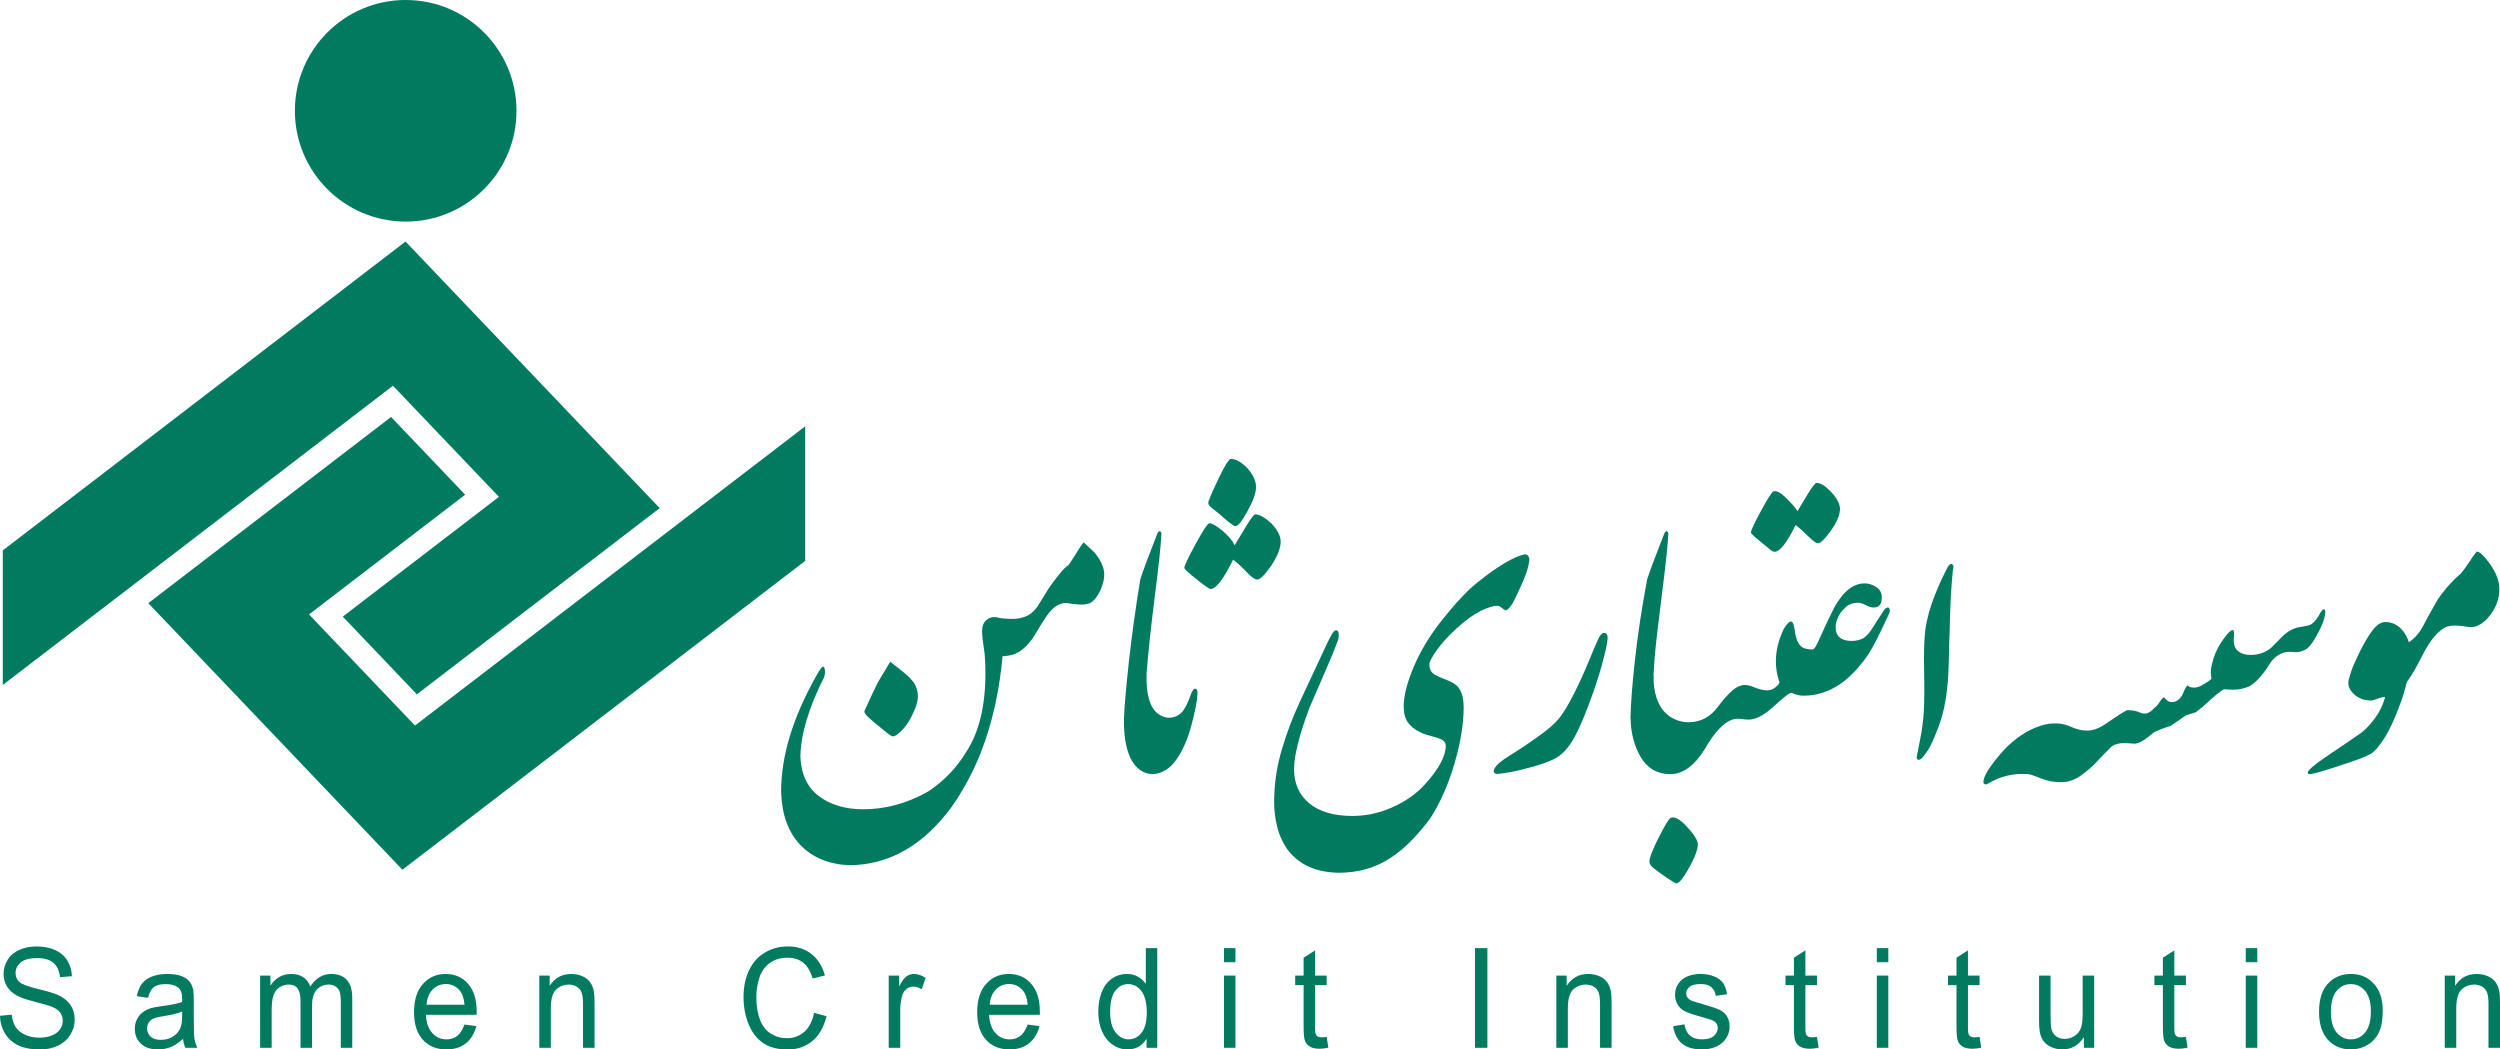 <?xml version="1.0" encoding="UTF-8" standalone="no"?>
<svg
   version="1.1"
   width="1700.784"
   height="713.987"
   id="svg83"
   viewBox="0 0 1700.784 713.987"
   sodipodi:docname="4980acd928509770aba5873114e10081.cdr"
   xmlns:inkscape="http://www.inkscape.org/namespaces/inkscape"
   xmlns:sodipodi="http://sodipodi.sourceforge.net/DTD/sodipodi-0.dtd"
   xmlns="http://www.w3.org/2000/svg"
   xmlns:svg="http://www.w3.org/2000/svg">
  <defs
     id="defs87" />
  <sodipodi:namedview
     id="namedview85"
     pagecolor="#ffffff"
     bordercolor="#666666"
     borderopacity="1.0"
     inkscape:pageshadow="2"
     inkscape:pageopacity="0.0"
     inkscape:pagecheckerboard="0" />
  <g
     id="Layer1000"
     transform="translate(-283.465,-776.865)">
    <path
       d="m 907.663,1247.858 c 0.469,2.386 0.299,4.998 -0.537,7.856 -0.831,2.858 -2.202,6.066 -4.102,9.631 -1.738,3.498 -4.169,6.704 -7.257,9.637 -2.067,1.9 -3.689,2.855 -4.871,2.855 -0.712,0 -2.353,-1.028 -4.879,-3.098 -2.529,-2.054 -4.863,-3.959 -6.96,-5.713 -2.105,-1.732 -3.916,-3.322 -5.405,-4.744 -1.441,-1.438 -2.159,-2.623 -2.159,-3.57 4.612,-10.236 7.748,-16.893 9.405,-19.983 1.827,-3.093 4.569,-7.653 8.209,-13.682 2.129,1.743 4.798,3.845 7.972,6.309 3.171,2.458 5.602,4.75 7.303,6.903 1.722,2.137 2.804,4.671 3.282,7.599 z m 58.161,-27.591 c -2.14,25.456 -7.133,48.211 -14.969,68.27 -5.249,13.323 -11.944,25.818 -20.116,37.481 -19.265,26.082 -42.428,39.252 -69.466,39.478 -14.036,-0.631 -25.157,-5.252 -33.366,-13.852 -8.212,-8.609 -12.535,-20.591 -13.029,-35.984 -0.073,-24.261 7.907,-50.581 23.915,-78.978 3.09,-5.705 4.93,-7.529 5.538,-5.476 0.583,2.059 0.523,4.164 -0.189,6.312 -10.546,20.928 -15.93,39.011 -16.168,54.234 0.542,11.896 4.731,20.793 12.541,26.7 7.81,5.913 17.822,8.914 30.041,8.981 15.46,0 30.33,-4.08 44.606,-12.252 10.622,-7.127 19.139,-16.019 25.567,-26.646 9.748,-14.821 14.082,-35.282 12.964,-61.375 -0.075,-3.411 -0.41,-6.806 -1.017,-10.225 -0.572,-3.4 -0.966,-6.822 -1.128,-10.228 0,-3.724 1.023,-6.434 3.05,-8.088 2.008,-1.676 4.415,-2.264 7.189,-1.786 4.992,2.302 6.339,10.112 4.037,23.432 z"
       style="fill:#007b60;fill-rule:evenodd"
       id="path2" />
    <path
       d="m 961.549,1223.131 c -4.037,-2.699 -5.47,-7.71 -4.28,-15.056 1.185,-7.335 2.691,-11.04 4.518,-11.113 2.612,0.548 5.95,0.869 9.993,0.947 4.032,0.084 7.723,-0.715 11.059,-2.38 3.176,-1.827 5.821,-4.634 7.964,-8.431 l 5.959,-9.764 c 1.727,-2.62 4.126,-5.791 7.13,-9.515 2.464,-3.171 4.636,-5.359 6.555,-6.539 0.399,-0.48 1.169,-1.679 2.377,-3.576 1.179,-1.905 2.844,-4.523 4.982,-7.853 1.676,-2.612 2.658,-3.918 2.979,-3.918 3.252,2.939 5.583,5.106 7.027,6.536 4.593,5.478 6.887,10.557 6.887,15.228 0,2.693 -0.513,5.362 -1.544,7.969 -0.966,2.858 -2.229,5.314 -3.8,7.375 -1.422,2.145 -3.025,3.562 -4.771,4.283 -1.821,0.556 -3.319,0.831 -4.518,0.831 -2.453,0 -4.825,-0.157 -7.133,-0.472 -2.369,-0.402 -3.794,-0.586 -4.285,-0.586 -4.844,0 -9.278,3.039 -13.331,9.146 -2.761,4.123 -5.216,8.058 -7.365,11.785 -2.847,4.839 -6.066,8.555 -9.637,11.175 -2.216,1.827 -5.041,3.036 -8.441,3.627 -3.406,0.594 -6.191,0.691 -8.325,0.3 z"
       style="fill:#007b60;fill-rule:evenodd"
       id="path4" />
    <path
       d="m 1105.467,1118.936 c 0,-1.201 2.213,-6.431 6.612,-15.711 4.388,-9.281 7.316,-13.992 8.741,-14.146 3.309,0 6.998,2.013 11.051,6.061 4.056,4.518 6.083,8.884 6.083,13.086 0,3.886 -1.908,9.27 -5.673,16.168 -3.738,6.909 -6.509,10.352 -8.258,10.352 -1.112,0 -3.503,-1.627 -7.194,-4.877 -3.689,-3.257 -6.506,-5.591 -8.441,-7.019 -1.932,-1.428 -2.92,-2.728 -2.92,-3.913 z m -16.278,44.239 c 0,-1.422 2.521,-6.795 7.605,-16.122 5.068,-9.31 8.22,-14.052 9.399,-14.211 1.897,0 4.882,1.727 8.989,5.171 4.072,3.46 6.817,6.717 8.239,9.818 2.639,-4.28 5.141,-8.444 7.51,-12.489 3.479,-5.71 5.627,-8.563 6.412,-8.563 2.866,0 6.52,2.021 10.957,6.064 4.296,4.523 6.42,8.687 6.42,12.487 0,4.366 -2.124,9.837 -6.42,16.424 -4.437,6.258 -7.613,9.397 -9.518,9.397 -1.514,0 -3.695,-1.465 -6.539,-4.404 -3.978,-4.194 -7.262,-7.257 -9.874,-9.162 -6.496,13.323 -11.639,19.981 -15.347,19.981 -0.783,0 -3.989,-2.191 -9.51,-6.601 -5.57,-4.399 -8.323,-6.992 -8.323,-7.788 z m -25.715,72.078 c -0.381,14.354 2.361,23.505 8.217,27.472 3.163,2.145 6.35,2.858 9.567,2.145 3.201,-0.704 5.689,-2.377 7.438,-5.001 1.749,-2.607 3.209,-5.689 4.407,-9.213 1.19,-3.53 2.299,-5.284 3.341,-5.284 1.347,0 1.903,1.258 1.67,3.805 -0.186,4.267 -1.506,11.234 -4.051,20.869 -2.55,9.639 -6.029,17.547 -10.414,23.737 -4.38,6.183 -9.772,9.432 -16.114,9.745 -6.434,-0.235 -11.418,-3.843 -14.986,-10.827 -3.182,-6.898 -4.65,-15.819 -4.415,-26.765 0.232,-8.004 1.339,-20.812 3.271,-38.41 1.951,-17.606 4.536,-36.437 7.799,-56.504 1.897,-5.872 5.729,-16.176 11.531,-30.937 0.64,-1.414 1.271,-2.01 1.895,-1.765 0.65,0.227 0.947,0.823 0.947,1.765 -0.297,7.313 -1.754,21.184 -4.377,41.643 -2.62,20.464 -4.528,38.299 -5.726,53.525 z"
       style="fill:#007b60;fill-rule:evenodd"
       id="path6" />
    <path
       d="m 1323.806,1158.657 c -0.475,3.004 -1.217,5.905 -2.199,8.668 -1.007,2.782 -2.647,6.676 -4.998,11.658 -2.332,5.009 -3.751,7.864 -4.226,8.568 -1.886,3.022 -3.551,4.523 -4.979,4.523 -1.028,-0.71 -1.981,-1.409 -2.801,-2.075 -0.845,-0.675 -1.608,-1.009 -2.321,-1.009 -3.028,0 -6.971,1.225 -11.842,3.681 -4.858,2.453 -10.236,6.369 -16.043,11.709 -5.853,5.365 -10.368,10.357 -13.625,14.991 -3.263,4.644 -4.901,7.84 -4.901,9.585 0,2.612 0.847,4.639 2.502,6.053 1.449,1.115 3.991,2.388 7.686,3.81 3.694,1.438 6.131,2.618 7.303,3.576 3.891,2.696 5.843,8.047 5.843,16.052 0,11.027 -2.083,23.651 -6.242,37.881 -4.18,14.238 -9.637,26.584 -16.348,37.058 -3.492,4.836 -7.559,9.702 -12.206,14.565 -4.652,4.885 -9.623,9.068 -14.934,12.559 -10.217,6.736 -21.994,10.098 -35.312,10.098 -15.145,-0.235 -26.649,-5.338 -34.494,-15.342 -3.568,-5.076 -6.023,-10.468 -7.375,-16.168 -1.363,-5.713 -2.018,-11.143 -2.018,-16.308 0,-6.498 0.475,-12.881 1.427,-19.141 0.953,-6.258 2.418,-12.533 4.399,-18.791 3.095,-10.236 6.846,-20.11 11.253,-29.62 4.38,-9.515 7.977,-17.209 10.746,-23.079 l 8.331,-17.852 c 0.942,-1.975 1.962,-3.913 3.028,-5.824 1.066,-1.892 2.046,-2.855 2.933,-2.855 1.179,0 1.781,0.963 1.827,2.855 0.049,1.911 -0.17,3.333 -0.648,4.291 -1.266,3.403 -2.38,6.28 -3.333,8.622 -0.961,2.334 -2.38,5.713 -4.283,10.101 -1.905,4.412 -3.981,9.167 -6.188,14.276 -2.229,5.122 -4.048,9.345 -5.484,12.673 -6.949,18.556 -10.444,32.478 -10.444,41.753 0,9.753 3.446,17.487 10.387,23.2 6.949,5.708 16.726,8.568 29.34,8.568 10.446,0 20.582,-2.477 30.314,-7.386 7.3,-3.654 13.377,-8.091 18.259,-13.32 4.885,-5.227 8.587,-10.147 11.118,-14.743 2.534,-4.604 3.792,-8.733 3.792,-12.371 0,-2.307 -1.668,-3.994 -5.017,-5.071 -3.4,-1.066 -5.837,-1.773 -7.343,-2.127 -1.503,-0.367 -3.209,-1.017 -5.1,-1.97 -3.646,-1.738 -6.407,-3.962 -8.341,-6.671 -1.884,-2.688 -2.828,-6.339 -2.828,-10.924 0,-7.065 2.259,-16 6.819,-26.835 4.558,-10.822 11.002,-21.468 19.325,-31.93 6.825,-8.568 13.024,-15.504 18.564,-20.817 3.006,-2.78 6.844,-5.899 11.472,-9.394 4.636,-3.487 9.14,-6.509 13.518,-9.038 5.378,-3.095 9.634,-4.879 12.71,-5.359 1.276,0 2.151,0.54 2.618,1.603 0.486,1.069 0.602,2.078 0.362,3.041 z"
       style="fill:#007b60;fill-rule:evenodd"
       id="path8" />
    <path
       d="m 1377.169,1210.989 c -0.173,3.182 -1.419,8.986 -3.697,17.42 -2.283,8.444 -5.33,17.673 -9.111,27.653 -3.77,9.996 -7.071,17.555 -9.939,22.666 -2.844,5.119 -5.95,9.024 -9.318,11.72 -3.389,2.701 -8.846,5.133 -16.432,7.316 -7.551,2.175 -13.633,3.665 -18.175,4.463 -4.577,0.785 -7.443,1.179 -8.655,1.179 -1.179,-0.157 -1.903,-0.65 -2.129,-1.482 -0.229,-0.837 0.13,-1.892 1.074,-3.157 1.268,-2.059 4.55,-4.715 9.874,-7.964 5.311,-3.249 11.488,-7.356 18.496,-12.311 7.014,-4.96 12.025,-9.281 14.994,-12.97 2.979,-3.678 6.312,-9.219 10.044,-16.586 3.724,-7.383 7.122,-14.813 10.166,-22.302 3.068,-7.497 5.249,-12.605 6.56,-15.353 1.285,-2.728 2.715,-4.021 4.229,-3.864 1.314,0.235 2.019,1.428 2.019,3.57 z"
       style="fill:#007b60;fill-rule:evenodd"
       id="path10" />
    <path
       d="m 1408.327,1236.332 c -0.229,4.442 -0.715,8.49 -1.438,12.182 -0.694,3.681 -1.695,6.795 -2.914,9.343 -1.236,2.529 -2.742,4.439 -4.569,5.708 -1.827,1.26 -4.053,1.706 -6.663,1.306 0.151,-9.278 1.152,-22.215 2.979,-38.833 1.808,-16.607 4.58,-34.947 8.309,-55.014 1.916,-5.872 5.77,-16.176 11.561,-30.937 0.599,-1.414 1.247,-2.01 1.884,-1.765 0.629,0.227 0.961,0.823 0.961,1.765 -0.332,7.313 -1.789,21.184 -4.407,41.643 -2.628,20.464 -4.218,34.497 -4.828,42.107 -0.569,7.613 -0.874,11.78 -0.874,12.497 z"
       style="fill:#007b60;fill-rule:evenodd"
       id="path12" />
    <path
       d="m 1405.596,1363.101 c 0,-2.623 2.083,-8.093 6.28,-16.41 4.21,-8.331 6.941,-12.81 8.207,-13.445 2.542,-1.109 6.169,0.853 10.884,5.896 4.731,5.033 7.246,8.976 7.578,11.831 0,3.727 -2,9.132 -5.959,16.232 -3.962,7.089 -6.836,10.643 -8.579,10.643 -0.704,0 -3.028,-1.365 -6.997,-4.105 -3.97,-2.739 -6.949,-4.89 -8.911,-6.487 -1.695,-1.422 -2.502,-2.809 -2.502,-4.156 z m 64.824,-96.797 c -3.562,-0.631 -6.285,-0.631 -8.115,0 -6.169,1.984 -12.527,8.679 -19.001,20.094 -7.073,11.423 -14.91,17.131 -23.564,17.131 -8.806,-0.073 -15.477,-3.9 -19.981,-11.477 -4.523,-7.562 -6.865,-16.626 -7.016,-27.181 2.056,-6.973 4.331,-12.983 6.833,-18.008 2.507,-5.049 5.408,-8.511 8.752,-10.409 0,11.887 2.893,20.534 8.681,25.918 4.436,3.892 9.54,5.829 15.347,5.829 8.074,0 14.748,-3.565 19.954,-10.697 3.98,-5.244 7.351,-8.989 10.12,-11.251 2.79,-2.248 5.427,-3.387 7.988,-3.387 1.657,0.483 2.655,4.096 3.028,10.822 0.353,6.744 -0.648,10.948 -3.025,12.616 z"
       style="fill:#007b60;fill-rule:evenodd"
       id="path14" />
    <path
       d="m 1474.681,1139.06 c 0,-1.428 2.275,-6.304 6.806,-14.629 4.496,-8.336 7.313,-12.724 8.457,-13.215 1.895,-0.785 4.634,0.561 8.244,4.056 3.616,3.487 6.328,6.582 8.147,9.275 2.21,-3.646 4.685,-7.74 7.408,-12.255 2.761,-4.523 4.609,-6.814 5.551,-6.892 2.704,0 5.978,2.013 9.823,6.069 3.856,4.035 5.894,7.842 6.131,11.399 0,4.221 -2.075,9.213 -6.18,14.991 -4.056,5.71 -6.995,8.568 -8.825,8.568 -1.266,0 -3.503,-1.606 -6.73,-4.817 -3.19,-3.211 -6.026,-5.716 -8.482,-7.553 -5.95,12.139 -10.719,18.2 -14.292,18.2 -0.95,0 -2.216,-0.707 -3.789,-2.135 -1.587,-1.352 -4.026,-3.346 -7.319,-6.01 -3.303,-2.658 -4.952,-4.348 -4.952,-5.052 z m 29.761,66.332 c 0.704,6.987 2.923,11.191 6.647,12.608 1.179,2.709 2.027,5.535 2.504,8.517 0.483,2.969 0.694,5.899 0.656,8.798 -0.057,2.888 -0.332,5.627 -0.896,8.201 -0.561,2.588 -1.314,4.782 -2.264,6.612 -2.847,0.157 -5.799,-0.475 -8.806,-1.913 -0.955,-0.389 -5.141,2.799 -12.549,9.578 -7.405,6.774 -13.833,9.575 -19.317,8.385 -0.78,-1.743 -1.438,-3.611 -1.905,-5.592 -0.467,-1.986 -0.761,-3.975 -0.845,-6.002 -0.067,-2.024 0.084,-4.035 0.475,-6.018 0.399,-1.973 1.16,-3.878 2.275,-5.699 1.981,0 4.215,0.559 6.712,1.668 2.504,1.101 5.111,1.762 7.834,1.962 2.753,0.194 5.152,-0.74 7.197,-2.793 0.81,-0.561 1.449,-1.436 1.924,-2.626 -4.045,-11.65 -3.093,-23.74 2.866,-36.272 2.056,-3.414 3.703,-5.119 4.979,-5.119 1.123,0 1.932,1.911 2.512,5.708 z"
       style="fill:#007b60;fill-rule:evenodd"
       id="path16" />
    <path
       d="m 1516.562,1218.726 c 0.856,0 1.94,-1.363 3.209,-4.053 1.571,-3.33 3.168,-6.749 4.731,-10.293 1.6,-3.519 3.314,-7.097 5.133,-10.762 1.684,-3.802 4.083,-7.726 7.273,-11.774 4.674,-5.386 9.661,-8.093 14.956,-8.093 2.893,0 5.57,0.847 8.101,2.502 2.456,1.668 3.713,4.005 3.713,7.022 0,4.607 -1.838,6.895 -5.494,6.895 -1.579,0 -3.322,-0.521 -5.214,-1.544 -1.984,-1.115 -3.77,-1.668 -5.381,-1.668 -3.551,0 -6.417,1.042 -8.541,3.095 -2.645,2.38 -4.34,4.633 -5.111,6.782 -1.123,2.453 -1.676,4.634 -1.676,6.536 0,6.347 3.646,9.529 10.93,9.529 2.877,0 5.381,-0.567 7.491,-1.676 2.154,-1.034 4.447,-3.525 6.922,-7.5 1.182,-1.897 2.429,-3.854 3.74,-5.886 1.325,-2.021 2.666,-4.099 4.086,-6.242 0.723,-0.95 1.552,-1.428 2.513,-1.428 0.469,0 0.839,0.437 1.077,1.306 0.237,0.799 0.116,1.743 -0.381,2.85 -2.839,6.274 -5.845,12.503 -9.008,18.685 -3.349,6.585 -6.863,12.017 -10.595,16.294 -6.407,7.856 -13.25,13.45 -20.466,16.777 -5.856,2.691 -11.693,4.045 -17.479,4.045 -0.704,-2.059 -1.419,-4.326 -2.097,-6.779 -0.664,-2.458 -1.115,-5.052 -1.36,-7.791 -0.237,-2.734 -0.124,-5.578 0.362,-8.511 0.47,-2.933 1.495,-5.953 3.095,-9.046 1.76,0.478 3.551,0.726 5.473,0.726 z"
       style="fill:#007b60;fill-rule:evenodd"
       id="path18" />
    <path
       d="m 1609.935,1203.139 c -0.321,8.646 -0.542,16.394 -0.667,23.257 -0.113,6.852 -0.445,12.662 -1.017,17.422 -0.934,10.223 -2.904,19.293 -5.872,27.181 -2.982,7.894 -5.314,13.15 -7.019,15.757 -1.722,2.612 -3.103,4.523 -4.226,5.708 -1.258,1.195 -2.226,1.589 -2.912,1.195 -0.675,-0.399 -0.934,-1.077 -0.783,-2.027 0,-0.232 0.734,-3.846 2.154,-10.827 1.43,-6.968 2.294,-13.731 2.683,-20.272 0.364,-6.542 0.41,-15.782 0.173,-27.71 -0.237,-11.947 0.038,-21.076 0.837,-27.432 0.48,-3.638 1.276,-7.456 2.361,-11.421 1.117,-3.964 2.418,-7.818 3.875,-11.585 1.487,-3.765 3.009,-7.362 4.58,-10.765 1.6,-3.411 3.058,-6.423 4.418,-9.04 1.096,-1.67 2.029,-2.321 2.844,-1.962 0.783,0.353 1.155,1.009 1.069,1.962 -0.17,0.553 -0.335,1.765 -0.534,3.63 -0.189,1.865 -0.418,4.08 -0.591,6.657 -0.197,2.58 -0.378,5.327 -0.561,8.269 -0.14,2.928 -0.275,5.802 -0.41,8.614 -0.103,2.831 -0.197,5.419 -0.294,7.802 -0.057,2.369 -0.105,4.229 -0.105,5.586 z"
       style="fill:#007b60;fill-rule:evenodd"
       id="path20" />
    <path
       d="m 1663.219,1303.528 c -9.842,-0.78 -18.936,1.349 -27.237,6.425 -0.98,0.707 -1.854,0.748 -2.704,0.111 -0.807,-0.631 -0.607,-2.453 0.658,-5.47 1.592,-3.565 5.084,-8.517 10.482,-14.867 5.389,-6.336 11.645,-11.523 18.801,-15.582 3.554,10.244 3.554,20.029 0,29.383 z"
       style="fill:#007b60;fill-rule:evenodd"
       id="path22" />
    <path
       d="m 1781.794,1257.857 -4.512,3.57 c -4.515,1.428 -6.722,2.097 -6.542,2.021 l -10.595,7.257 c -3.408,0.958 -7.133,2.38 -11.167,4.285 l -4.523,3.568 c -2.866,2.143 -4.817,3.322 -5.845,3.559 -1.808,0.642 -3.238,0.831 -4.267,0.591 -3.341,-0.229 -4.949,-0.353 -4.882,-0.353 -5.009,0 -8.501,1.109 -10.454,3.333 -3.587,3.565 -6.598,6.698 -9.062,9.391 -2.456,2.709 -5.826,5.683 -10.168,8.924 -4.321,3.255 -8.922,4.928 -13.785,5.003 -4.903,0.078 -9.521,-0.777 -13.928,-2.558 -4.399,-1.784 -7.303,-2.758 -8.749,-2.92 -1.19,-1.662 -2.132,-3.759 -2.839,-6.299 -0.712,-2.534 -1.115,-5.197 -1.179,-7.977 -0.094,-2.766 0.192,-5.503 0.818,-8.198 0.64,-2.707 1.695,-5.003 3.201,-6.909 5.799,-3.004 11.07,-4.696 15.784,-5.049 4.723,-0.356 9.062,0.354 13.024,2.146 3.959,1.792 7.661,2.666 11.175,2.666 3.875,0 7.98,-1.422 12.244,-4.283 9.264,-6.409 14.384,-9.626 15.339,-9.626 1.123,0 2.626,0.116 4.528,0.359 1.908,0.472 3.325,0.947 4.277,1.422 3.103,1.436 6.169,0.354 9.291,-3.209 1.428,-1.026 2.742,-2.51 3.921,-4.407 1.201,-1.905 2.132,-2.847 2.836,-2.847 1.668,2.14 3.389,3.211 5.133,3.211 3.703,0 6.539,-2.496 8.425,-7.5 1.047,-2.537 1.913,-3.802 2.637,-3.802 0.715,0.947 2.124,1.433 4.283,1.433 1.819,0 3.697,-0.605 5.581,-1.795 0.704,1.428 1.228,2.62 1.552,3.57 0.621,1.43 0.942,2.691 0.942,3.808 0,2.143 -0.229,3.694 -0.694,4.639 -0.704,1.422 -1.322,2.421 -1.8,2.974 z"
       style="fill:#007b60;fill-rule:evenodd"
       id="path24" />
    <path
       d="m 1781.794,1242.866 c 2.877,-1.738 4.094,-2.496 3.684,-2.259 1.22,-0.712 2.038,-1.422 2.504,-2.129 0,-0.251 -0.067,-0.702 -0.227,-1.371 -0.165,-0.68 -0.24,-1.865 -0.24,-3.581 0,-1.7 0.629,-4.693 1.913,-8.976 1.325,-4.283 3.608,-8.66 6.836,-13.142 3.198,-4.485 5.408,-6.401 6.59,-5.767 0.464,0.553 0.599,1.984 0.362,4.28 -0.24,2.148 -0.135,4.161 0.343,6.072 0.483,1.9 1.703,3.441 3.713,4.633 1.808,1.182 4.261,1.786 7.356,1.786 5.473,0 10.112,-1.63 13.93,-4.868 1.009,-1.036 2.075,-2.097 3.13,-3.166 1.085,-1.058 2.17,-2.148 3.284,-3.273 4.113,-4.35 8.406,-6.892 12.843,-7.599 4.353,-0.715 6.666,-1.196 6.9,-1.436 1.886,-0.629 3.924,-2.655 6.059,-6.066 1.676,-3.244 2.95,-4.793 3.805,-4.639 1.039,0.321 1.085,2.337 0.154,6.075 -1.058,3.635 -2.99,7.953 -5.856,12.956 -2.79,5.006 -5.473,7.977 -8.08,8.922 -2.639,1.193 -5.249,1.552 -7.856,1.069 -2.844,-0.316 -5.503,0.124 -7.969,1.312 -2.626,1.19 -4.96,3.252 -7.035,6.185 -1.97,3.249 -2.807,4.555 -2.483,3.924 -4.048,5.713 -7.78,9.604 -11.188,11.658 -3.495,1.749 -7.416,2.618 -11.747,2.618 -1.943,0 -3.827,-0.121 -5.724,-0.359 -0.901,0.237 -2.615,1.395 -5.233,3.454 -2.628,2.213 -5.864,5.114 -9.769,8.679 -0.237,-1.274 -0.505,-2.529 -0.81,-3.751 -0.335,-1.228 -0.542,-2.472 -0.677,-3.746 -0.111,-1.266 -0.065,-2.512 0.135,-3.743 0.192,-1.228 0.648,-2.477 1.352,-3.751 z"
       style="fill:#007b60;fill-rule:evenodd"
       id="path26" />
    <path
       d="m 1917.19,1253.444 c -4.123,11.507 -7.969,19.989 -11.529,25.464 -3.578,5.481 -6.369,8.857 -8.398,10.177 -2.008,1.298 -5.055,2.715 -9.089,4.215 -4.037,1.503 -10.244,3.6 -18.499,6.239 -8.312,2.663 -13.204,3.989 -14.7,3.989 -0.945,0 -1.417,-0.235 -1.417,-0.713 -0.953,-1.268 3.986,-5.535 14.791,-12.781 10.819,-7.257 17.814,-12.023 20.955,-14.276 3.122,-2.264 6.342,-5.581 9.615,-9.939 3.298,-4.35 5.705,-9.278 7.205,-14.751 -0.872,-0.078 -1.722,0 -2.547,0.248 -0.858,0.235 -1.668,0.505 -2.507,0.826 -0.847,0.316 -1.684,0.623 -2.561,0.896 -0.866,0.273 -1.703,0.405 -2.502,0.405 -4.437,-0.143 -8.15,-1.603 -11.121,-4.337 -2.969,-2.734 -4.215,-5.759 -3.721,-9.097 0.456,-1.981 1.163,-4.318 2.056,-7.024 0.915,-2.691 2.817,-6.949 5.646,-12.773 2.874,-5.834 5.732,-10.652 8.614,-14.467 2.914,-3.797 5.799,-5.708 8.644,-5.708 4.933,0 8.989,2.097 12.246,6.253 3.247,4.156 4.882,9.175 4.882,15.056 0,2.928 -0.181,5.864 -0.532,8.792 -0.37,2.936 -0.723,5.378 -1.144,7.316 -0.389,1.951 -0.98,4.442 -1.781,7.497 -0.777,3.044 -1.654,5.886 -2.607,8.493 z"
       style="fill:#007b60;fill-rule:evenodd"
       id="path28" />
    <path
       d="m 1908.396,1232.765 c 0,-0.405 0,-0.842 0,-1.317 0,-0.47 0,-0.877 0,-1.185 0.799,-4.202 4.396,-9.084 10.813,-14.629 5.397,-2.858 9.577,-7.019 12.5,-12.487 2.132,-4.207 5.54,-10.387 10.233,-18.561 1.198,-1.832 3.247,-4.518 6.18,-8.088 3.57,-4.053 6.73,-7.173 9.499,-9.394 0.812,-0.869 2.99,-3.929 6.571,-9.156 0.704,-1.276 2.094,-3.209 4.14,-5.835 1.916,-0.154 5.009,2.742 9.275,8.687 4.14,5.945 6.207,11.529 6.207,16.764 0,4.93 -1.25,9.561 -3.705,13.919 -2.61,4.52 -5.586,7.815 -8.93,9.874 -2.121,1.433 -4.466,2.148 -6.987,2.148 -2.154,-0.173 -3.924,-0.405 -5.378,-0.715 -2.361,-0.237 -4.059,-0.367 -5.114,-0.367 -2.056,0 -3.921,0.246 -5.578,0.723 -5.789,2.45 -11.386,9.038 -16.775,19.741 -1.417,2.852 -2.628,5.111 -3.562,6.79 -0.969,1.654 -1.587,2.809 -1.903,3.441 -2.377,4.043 -4.598,7.297 -6.674,9.748 -2.361,3.333 -4.428,5.592 -6.18,6.787 -2.035,1.427 -4.199,2.491 -6.415,3.203 z"
       style="fill:#007b60;fill-rule:evenodd"
       id="path30" />
    <path
       d="m 283.465,1467.91 7.972,-0.74 c 0.375,3.392 1.255,6.175 2.631,8.35 1.379,2.175 3.524,3.927 6.423,5.271 2.906,1.344 6.172,2.008 9.807,2.008 3.22,0 6.064,-0.507 8.533,-1.525 2.467,-1.017 4.304,-2.407 5.508,-4.183 1.209,-1.77 1.808,-3.705 1.808,-5.807 0,-2.124 -0.578,-3.983 -1.743,-5.567 -1.16,-1.589 -3.079,-2.925 -5.745,-4.008 -1.716,-0.707 -5.505,-1.808 -11.372,-3.306 -5.861,-1.492 -9.977,-2.901 -12.327,-4.229 -3.044,-1.692 -5.316,-3.797 -6.809,-6.315 -1.495,-2.512 -2.251,-5.327 -2.251,-8.436 0,-3.425 0.915,-6.622 2.75,-9.599 1.824,-2.974 4.504,-5.233 8.012,-6.774 3.514,-1.544 7.419,-2.313 11.717,-2.313 4.728,0 8.903,0.807 12.522,2.426 3.613,1.622 6.39,4.002 8.341,7.149 1.943,3.141 2.985,6.703 3.133,10.681 l -8.096,0.648 c -0.44,-4.285 -1.913,-7.527 -4.431,-9.715 -2.51,-2.191 -6.215,-3.279 -11.121,-3.279 -5.111,0 -8.835,0.99 -11.172,2.979 -2.337,1.989 -3.506,4.388 -3.506,7.192 0,2.439 0.829,4.439 2.483,6.015 1.627,1.571 5.872,3.179 12.738,4.833 6.865,1.652 11.58,3.093 14.13,4.323 3.719,1.819 6.466,4.123 8.231,6.914 1.773,2.788 2.661,6.002 2.661,9.642 0,3.605 -0.977,7.008 -2.92,10.198 -1.943,3.19 -4.742,5.67 -8.379,7.446 -3.646,1.773 -7.748,2.661 -12.309,2.661 -5.778,0 -10.616,-0.899 -14.529,-2.683 -3.9,-1.789 -6.963,-4.482 -9.181,-8.072 -2.221,-3.587 -3.392,-7.656 -3.508,-12.187 z"
       style="fill:#007b60;fill-rule:evenodd"
       id="path32" />
    <path
       d="m 407.36,1465.042 c -2.847,1.236 -7.111,2.283 -12.805,3.147 -3.222,0.494 -5.5,1.047 -6.838,1.665 -1.333,0.613 -2.359,1.514 -3.084,2.704 -0.731,1.185 -1.09,2.507 -1.09,3.956 0,2.218 0.788,4.067 2.372,5.551 1.579,1.479 3.897,2.218 6.946,2.218 3.02,0 5.702,-0.702 8.058,-2.108 2.348,-1.398 4.072,-3.319 5.179,-5.759 0.842,-1.878 1.263,-4.652 1.263,-8.32 z m 0.656,18.594 c -2.909,2.623 -5.697,4.472 -8.385,5.551 -2.691,1.074 -5.565,1.617 -8.641,1.617 -5.082,0 -8.992,-1.32 -11.72,-3.951 -2.728,-2.639 -4.096,-6.007 -4.096,-10.109 0,-2.405 0.518,-4.598 1.549,-6.587 1.028,-1.992 2.38,-3.589 4.051,-4.787 1.668,-1.206 3.551,-2.11 5.638,-2.731 1.538,-0.432 3.867,-0.845 6.973,-1.244 6.328,-0.804 10.989,-1.762 13.976,-2.869 0.032,-1.144 0.049,-1.865 0.049,-2.175 0,-3.389 -0.745,-5.778 -2.221,-7.173 -2.008,-1.878 -4.987,-2.817 -8.93,-2.817 -3.692,0 -6.412,0.685 -8.169,2.056 -1.757,1.371 -3.055,3.8 -3.897,7.286 l -7.661,-1.115 c 0.694,-3.478 1.838,-6.293 3.438,-8.436 1.595,-2.146 3.905,-3.794 6.925,-4.947 3.017,-1.158 6.517,-1.735 10.495,-1.735 3.946,0 7.157,0.494 9.618,1.479 2.475,0.99 4.288,2.226 5.449,3.719 1.163,1.498 1.978,3.389 2.44,5.667 0.265,1.422 0.391,3.978 0.391,7.68 v 11.094 c 0,7.745 0.17,12.64 0.507,14.691 0.332,2.048 0.99,4.016 1.981,5.894 h -8.19 c -0.818,-1.724 -1.339,-3.748 -1.568,-6.059 z"
       style="fill:#007b60;fill-rule:evenodd"
       id="path34" />
    <path
       d="m 460.436,1489.694 v -49.118 h 7.016 v 6.89 c 1.452,-2.402 3.379,-4.337 5.786,-5.802 2.413,-1.463 5.157,-2.194 8.234,-2.194 3.43,0 6.239,0.753 8.431,2.264 2.186,1.511 3.735,3.627 4.636,6.336 3.659,-5.737 8.422,-8.601 14.284,-8.601 4.59,0 8.117,1.344 10.581,4.045 2.472,2.696 3.705,6.852 3.705,12.468 v 33.711 h -7.796 v -30.943 c 0,-3.327 -0.256,-5.721 -0.764,-7.189 -0.51,-1.465 -1.425,-2.642 -2.758,-3.543 -1.339,-0.893 -2.912,-1.333 -4.712,-1.333 -3.252,0 -5.942,1.147 -8.101,3.438 -2.148,2.302 -3.222,5.975 -3.222,11.032 v 28.538 h -7.837 v -31.914 c 0,-3.7 -0.642,-6.474 -1.913,-8.323 -1.282,-1.854 -3.371,-2.772 -6.277,-2.772 -2.202,0 -4.242,0.613 -6.12,1.849 -1.873,1.233 -3.228,3.036 -4.07,5.411 -0.837,2.377 -1.263,5.797 -1.263,10.266 v 25.483 z"
       style="fill:#007b60;fill-rule:evenodd"
       id="path36" />
    <path
       d="m 573.663,1460.422 h 25.826 c -0.348,-4.137 -1.333,-7.232 -2.958,-9.297 -2.499,-3.209 -5.735,-4.812 -9.712,-4.812 -3.603,0 -6.625,1.279 -9.086,3.84 -2.448,2.556 -3.805,5.983 -4.07,10.268 z m 25.74,13.453 8.104,1.069 c -1.282,5.025 -3.643,8.924 -7.103,11.701 -3.457,2.769 -7.864,4.159 -13.237,4.159 -6.771,0 -12.133,-2.213 -16.092,-6.636 -3.967,-4.423 -5.948,-10.633 -5.948,-18.618 0,-8.261 2.002,-14.675 6.01,-19.236 4.008,-4.566 9.205,-6.844 15.593,-6.844 6.183,0 11.235,2.232 15.156,6.703 3.921,4.472 5.88,10.762 5.88,18.869 0,0.491 -0.016,1.236 -0.043,2.218 H 573.226 c 0.294,5.397 1.727,9.534 4.31,12.4 2.593,2.866 5.816,4.296 9.675,4.296 2.877,0 5.33,-0.799 7.356,-2.402 2.035,-1.606 3.643,-4.167 4.836,-7.68 z"
       style="fill:#007b60;fill-rule:evenodd"
       id="path38" />
    <path
       d="m 650.348,1489.694 v -49.118 h 7.06 v 6.987 c 3.398,-5.394 8.301,-8.093 14.721,-8.093 2.785,0 5.349,0.532 7.686,1.595 2.337,1.061 4.086,2.458 5.246,4.186 1.163,1.722 1.973,3.773 2.44,6.147 0.289,1.544 0.44,4.245 0.44,8.096 v 30.201 h -7.842 v -29.877 c 0,-3.395 -0.305,-5.926 -0.915,-7.605 -0.607,-1.684 -1.692,-3.025 -3.247,-4.026 -1.554,-1.004 -3.376,-1.5 -5.462,-1.5 -3.344,0 -6.22,1.12 -8.644,3.376 -2.432,2.248 -3.64,6.514 -3.64,12.805 v 26.827 z"
       style="fill:#007b60;fill-rule:evenodd"
       id="path40" />
    <path
       d="m 837.304,1465.922 8.447,2.267 c -1.773,7.367 -4.955,12.989 -9.559,16.856 -4.604,3.873 -10.231,5.808 -16.88,5.808 -6.879,0 -12.47,-1.487 -16.788,-4.464 -4.31,-2.979 -7.589,-7.289 -9.837,-12.926 -2.259,-5.64 -3.384,-11.701 -3.384,-18.175 0,-7.062 1.274,-13.223 3.816,-18.475 2.537,-5.257 6.15,-9.251 10.84,-11.979 4.696,-2.728 9.853,-4.094 15.485,-4.094 6.388,0 11.761,1.722 16.116,5.181 4.356,3.449 7.392,8.306 9.105,14.565 l -8.323,2.081 c -1.479,-4.93 -3.632,-8.525 -6.444,-10.778 -2.815,-2.245 -6.355,-3.376 -10.627,-3.376 -4.906,0 -9.008,1.252 -12.306,3.751 -3.29,2.494 -5.605,5.848 -6.941,10.06 -1.336,4.207 -2.002,8.549 -2.002,13.016 0,5.764 0.788,10.803 2.369,15.099 1.584,4.299 4.043,7.516 7.381,9.645 3.341,2.127 6.949,3.19 10.848,3.19 4.734,0 8.741,-1.446 12.02,-4.348 3.281,-2.896 5.5,-7.2 6.663,-12.902 z"
       style="fill:#007b60;fill-rule:evenodd"
       id="path42" />
    <path
       d="m 888.068,1489.694 v -49.118 h 7.062 v 7.443 c 1.795,-3.476 3.46,-5.778 4.987,-6.884 1.519,-1.109 3.195,-1.665 5.028,-1.665 2.639,0 5.327,0.893 8.05,2.683 l -2.696,7.721 c -1.919,-1.204 -3.835,-1.803 -5.751,-1.803 -1.714,0 -3.247,0.548 -4.609,1.641 -1.365,1.098 -2.345,2.612 -2.92,4.555 -0.877,2.96 -1.306,6.196 -1.306,9.715 v 25.713 z"
       style="fill:#007b60;fill-rule:evenodd"
       id="path44" />
    <path
       d="m 956.789,1460.422 h 25.823 c -0.348,-4.137 -1.333,-7.232 -2.96,-9.297 -2.496,-3.209 -5.732,-4.812 -9.71,-4.812 -3.605,0 -6.625,1.279 -9.086,3.84 -2.448,2.556 -3.805,5.983 -4.067,10.268 z m 25.74,13.453 8.101,1.069 c -1.276,5.025 -3.649,8.924 -7.103,11.701 -3.457,2.769 -7.864,4.159 -13.237,4.159 -6.768,0 -12.133,-2.213 -16.097,-6.636 -3.964,-4.423 -5.937,-10.633 -5.937,-18.618 0,-8.261 1.997,-14.675 6.007,-19.236 4.005,-4.566 9.202,-6.844 15.59,-6.844 6.183,0 11.237,2.232 15.153,6.703 3.924,4.472 5.883,10.762 5.883,18.869 0,0.491 -0.016,1.236 -0.043,2.218 h -34.497 c 0.294,5.397 1.727,9.534 4.312,12.4 2.591,2.866 5.808,4.296 9.672,4.296 2.869,0 5.33,-0.799 7.356,-2.402 2.029,-1.606 3.646,-4.167 4.839,-7.68 z"
       style="fill:#007b60;fill-rule:evenodd"
       id="path46" />
    <path
       d="m 1038.706,1465.182 c 0,6.288 1.247,10.994 3.746,14.103 2.504,3.12 5.449,4.671 8.841,4.671 3.425,0 6.334,-1.484 8.733,-4.461 2.399,-2.971 3.6,-7.518 3.6,-13.623 0,-6.722 -1.22,-11.653 -3.667,-14.794 -2.445,-3.149 -5.446,-4.72 -9.024,-4.72 -3.478,0 -6.388,1.511 -8.722,4.528 -2.342,3.022 -3.506,7.791 -3.506,14.295 z m 24.776,24.512 v -6.196 c -2.939,4.871 -7.24,7.305 -12.932,7.305 -3.692,0 -7.084,-1.082 -10.171,-3.238 -3.095,-2.159 -5.476,-5.173 -7.186,-9.043 -1.692,-3.862 -2.547,-8.315 -2.547,-13.339 0,-4.906 0.772,-9.348 2.307,-13.342 1.544,-3.994 3.848,-7.057 6.936,-9.181 3.068,-2.129 6.517,-3.19 10.312,-3.19 2.788,0 5.279,0.623 7.446,1.87 2.186,1.25 3.959,2.877 5.316,4.879 v -24.326 h 7.794 v 67.801 z"
       style="fill:#007b60;fill-rule:evenodd"
       id="path48" />
    <path
       d="m 1116.132,1489.694 v -49.118 h 7.826 v 49.118 z m 0,-58.223 v -9.578 h 7.826 v 9.578 z"
       style="fill:#007b60;fill-rule:evenodd"
       id="path50" />
    <path
       d="m 1186.019,1482.246 1.136,7.354 c -2.21,0.494 -4.191,0.745 -5.923,0.745 -2.844,0 -5.054,-0.48 -6.625,-1.438 -1.581,-0.953 -2.666,-2.21 -3.306,-3.765 -0.637,-1.56 -0.969,-4.839 -0.969,-9.831 v -28.257 h -5.732 v -6.477 h 5.732 v -12.165 l 7.815,-4.992 v 17.158 h 7.872 v 6.477 h -7.872 v 28.722 c 0,2.372 0.135,3.902 0.41,4.58 0.265,0.68 0.712,1.214 1.341,1.614 0.618,0.405 1.514,0.605 2.674,0.605 0.877,0 2.029,-0.113 3.446,-0.327 z"
       style="fill:#007b60;fill-rule:evenodd"
       id="path52" />
    <path
       d="m 1286.916,1489.694 v -67.801 h 8.444 v 67.801 z"
       style="fill:#007b60;fill-rule:evenodd"
       id="path54" />
    <path
       d="m 1342.248,1489.694 v -49.118 h 7.054 v 6.987 c 3.398,-5.394 8.301,-8.093 14.716,-8.093 2.79,0 5.351,0.532 7.694,1.595 2.342,1.061 4.086,2.458 5.235,4.186 1.163,1.722 1.989,3.773 2.448,6.147 0.286,1.544 0.448,4.245 0.448,8.096 v 30.201 h -7.845 v -29.877 c 0,-3.395 -0.313,-5.926 -0.915,-7.605 -0.61,-1.684 -1.706,-3.025 -3.255,-4.026 -1.544,-1.004 -3.371,-1.5 -5.465,-1.5 -3.322,0 -6.207,1.12 -8.636,3.376 -2.429,2.248 -3.635,6.514 -3.635,12.805 v 26.827 z"
       style="fill:#007b60;fill-rule:evenodd"
       id="path56" />
    <path
       d="m 1421.713,1475.032 7.75,-1.293 c 0.456,3.295 1.665,5.824 3.643,7.58 1.992,1.762 4.771,2.637 8.35,2.637 3.603,0 6.266,-0.774 8.01,-2.334 1.741,-1.552 2.615,-3.384 2.615,-5.481 0,-1.878 -0.772,-3.36 -2.313,-4.439 -1.074,-0.742 -3.751,-1.676 -8.015,-2.82 -5.751,-1.538 -9.729,-2.877 -11.958,-3.997 -2.208,-1.131 -3.905,-2.685 -5.046,-4.674 -1.142,-1.994 -1.722,-4.188 -1.722,-6.59 0,-2.191 0.475,-4.218 1.419,-6.085 0.931,-1.865 2.226,-3.417 3.854,-4.644 1.209,-0.953 2.885,-1.765 4.979,-2.432 2.105,-0.664 4.369,-0.99 6.779,-0.99 3.638,0 6.814,0.556 9.556,1.665 2.742,1.106 4.771,2.612 6.077,4.509 1.304,1.892 2.208,4.434 2.704,7.605 l -7.675,1.109 c -0.343,-2.526 -1.352,-4.501 -3.017,-5.915 -1.676,-1.419 -4.026,-2.129 -7.084,-2.129 -3.6,0 -6.169,0.631 -7.713,1.897 -1.533,1.263 -2.302,2.742 -2.302,4.439 0,1.077 0.324,2.048 0.961,2.914 0.64,0.891 1.638,1.635 2.998,2.216 0.783,0.313 3.095,1.02 6.933,2.129 5.559,1.573 9.413,2.861 11.593,3.865 2.202,0.999 3.924,2.453 5.17,4.369 1.247,1.911 1.876,4.285 1.876,7.122 0,2.774 -0.761,5.386 -2.296,7.842 -1.519,2.45 -3.711,4.342 -6.587,5.686 -2.874,1.336 -6.131,2.01 -9.756,2.01 -6.018,0 -10.587,-1.322 -13.749,-3.978 -3.152,-2.655 -5.16,-6.582 -6.034,-11.793 z"
       style="fill:#007b60;fill-rule:evenodd"
       id="path58" />
    <path
       d="m 1519.579,1482.246 1.136,7.354 c -2.213,0.494 -4.191,0.745 -5.934,0.745 -2.836,0 -5.044,-0.48 -6.617,-1.438 -1.571,-0.953 -2.663,-2.21 -3.303,-3.765 -0.645,-1.56 -0.969,-4.839 -0.969,-9.831 v -28.257 h -5.732 v -6.477 h 5.732 v -12.165 l 7.804,-4.992 v 17.158 h 7.883 v 6.477 h -7.883 v 28.722 c 0,2.372 0.146,3.902 0.421,4.58 0.264,0.68 0.712,1.214 1.341,1.614 0.618,0.405 1.506,0.605 2.674,0.605 0.877,0 2.019,-0.113 3.446,-0.327 z"
       style="fill:#007b60;fill-rule:evenodd"
       id="path60" />
    <path
       d="m 1560.298,1489.694 v -49.118 h 7.823 v 49.118 z m 0,-58.223 v -9.578 h 7.823 v 9.578 z"
       style="fill:#007b60;fill-rule:evenodd"
       id="path62" />
    <path
       d="m 1630.177,1482.246 1.142,7.354 c -2.208,0.494 -4.191,0.745 -5.932,0.745 -2.855,0 -5.055,-0.48 -6.625,-1.438 -1.571,-0.953 -2.674,-2.21 -3.306,-3.765 -0.637,-1.56 -0.961,-4.839 -0.961,-9.831 v -28.257 h -5.751 v -6.477 h 5.751 v -12.165 l 7.796,-4.992 v 17.158 h 7.883 v 6.477 h -7.883 v 28.722 c 0,2.372 0.14,3.902 0.418,4.58 0.267,0.68 0.712,1.214 1.341,1.614 0.629,0.405 1.525,0.605 2.685,0.605 0.869,0 2.029,-0.113 3.438,-0.327 z"
       style="fill:#007b60;fill-rule:evenodd"
       id="path64" />
    <path
       d="m 1701.159,1489.694 v -7.216 c -3.597,5.551 -8.493,8.325 -14.672,8.325 -2.731,0 -5.281,-0.556 -7.653,-1.665 -2.361,-1.109 -4.124,-2.507 -5.254,-4.186 -1.152,-1.679 -1.962,-3.738 -2.437,-6.175 -0.313,-1.63 -0.478,-4.226 -0.478,-7.772 v -30.43 h 7.837 v 27.245 c 0,4.342 0.17,7.276 0.494,8.787 0.496,2.189 1.533,3.905 3.122,5.154 1.611,1.247 3.578,1.873 5.932,1.873 2.353,0 4.569,-0.642 6.606,-1.919 2.075,-1.279 3.533,-3.028 4.38,-5.23 0.866,-2.202 1.295,-5.403 1.295,-9.594 v -26.317 h 7.834 v 49.118 z"
       style="fill:#007b60;fill-rule:evenodd"
       id="path66" />
    <path
       d="m 1770.563,1482.246 1.139,7.354 c -2.197,0.494 -4.178,0.745 -5.921,0.745 -2.855,0 -5.063,-0.48 -6.625,-1.438 -1.56,-0.953 -2.666,-2.21 -3.303,-3.765 -0.637,-1.56 -0.953,-4.839 -0.953,-9.831 v -28.257 h -5.759 v -6.477 h 5.759 v -12.165 l 7.788,-4.992 v 17.158 h 7.875 v 6.477 h -7.875 v 28.722 c 0,2.372 0.14,3.902 0.41,4.58 0.275,0.68 0.721,1.214 1.36,1.614 0.621,0.405 1.514,0.605 2.674,0.605 0.874,0 2.019,-0.113 3.43,-0.327 z"
       style="fill:#007b60;fill-rule:evenodd"
       id="path68" />
    <path
       d="m 1811.277,1489.694 v -49.118 h 7.845 v 49.118 z m 0,-58.223 v -9.578 h 7.845 v 9.578 z"
       style="fill:#007b60;fill-rule:evenodd"
       id="path70" />
    <path
       d="m 1869.19,1465.136 c 0,6.288 1.304,10.997 3.886,14.13 2.58,3.125 5.826,4.69 9.745,4.69 3.897,0 7.122,-1.571 9.712,-4.717 2.588,-3.139 3.875,-7.939 3.875,-14.384 0,-6.069 -1.295,-10.676 -3.894,-13.801 -2.607,-3.133 -5.826,-4.696 -9.694,-4.696 -3.918,0 -7.168,1.557 -9.745,4.666 -2.583,3.122 -3.886,7.826 -3.886,14.111 z m -8.053,0 c 0,-9.094 2.388,-15.836 7.149,-20.213 3.97,-3.635 8.816,-5.454 14.535,-5.454 6.363,0 11.569,2.213 15.595,6.639 4.037,4.42 6.056,10.536 6.056,18.334 0,6.323 -0.893,11.291 -2.674,14.913 -1.792,3.624 -4.388,6.439 -7.788,8.441 -3.417,2.008 -7.151,3.006 -11.188,3.006 -6.479,0 -11.699,-2.202 -15.687,-6.614 -3.997,-4.412 -5.996,-10.757 -5.996,-19.052 z"
       style="fill:#007b60;fill-rule:evenodd"
       id="path72" />
    <path
       d="m 1946.665,1489.694 v -49.118 h 7.046 v 6.987 c 3.406,-5.394 8.301,-8.093 14.716,-8.093 2.801,0 5.37,0.532 7.713,1.595 2.324,1.061 4.083,2.458 5.238,4.186 1.169,1.722 1.978,3.773 2.437,6.147 0.294,1.544 0.434,4.245 0.434,8.096 v 30.201 h -7.834 v -29.877 c 0,-3.395 -0.316,-5.926 -0.926,-7.605 -0.599,-1.684 -1.684,-3.025 -3.247,-4.026 -1.541,-1.004 -3.36,-1.5 -5.465,-1.5 -3.333,0 -6.218,1.12 -8.644,3.376 -2.415,2.248 -3.638,6.514 -3.638,12.805 v 26.827 z"
       style="fill:#007b60;fill-rule:evenodd"
       id="path74" />
    <path
       d="m 559.463,776.865 c 41.616,0 75.376,33.757 75.376,75.376 0,41.627 -33.76,75.37 -75.376,75.37 -41.621,0 -75.378,-33.744 -75.378,-75.37 0,-41.618 33.757,-75.376 75.378,-75.376 z"
       style="fill:#007b60;fill-rule:evenodd"
       id="path76" />
    <path
       d="m 285.351,1151.312 273.998,-210.132 172.915,181.367 -165.2,126.674 -50.403,-52.869 106.232,-81.475 -72.089,-75.594 -265.454,203.569 z"
       style="fill:#007b60;fill-rule:evenodd"
       id="path78" />
    <path
       d="m 549.513,1060.527 50.405,52.877 -106.216,81.466 72.07,75.594 265.476,-203.575 v 91.554 L 557.231,1368.565 384.335,1187.209 Z"
       style="fill:#007b60;fill-rule:evenodd"
       id="path80" />
  </g>
</svg>
